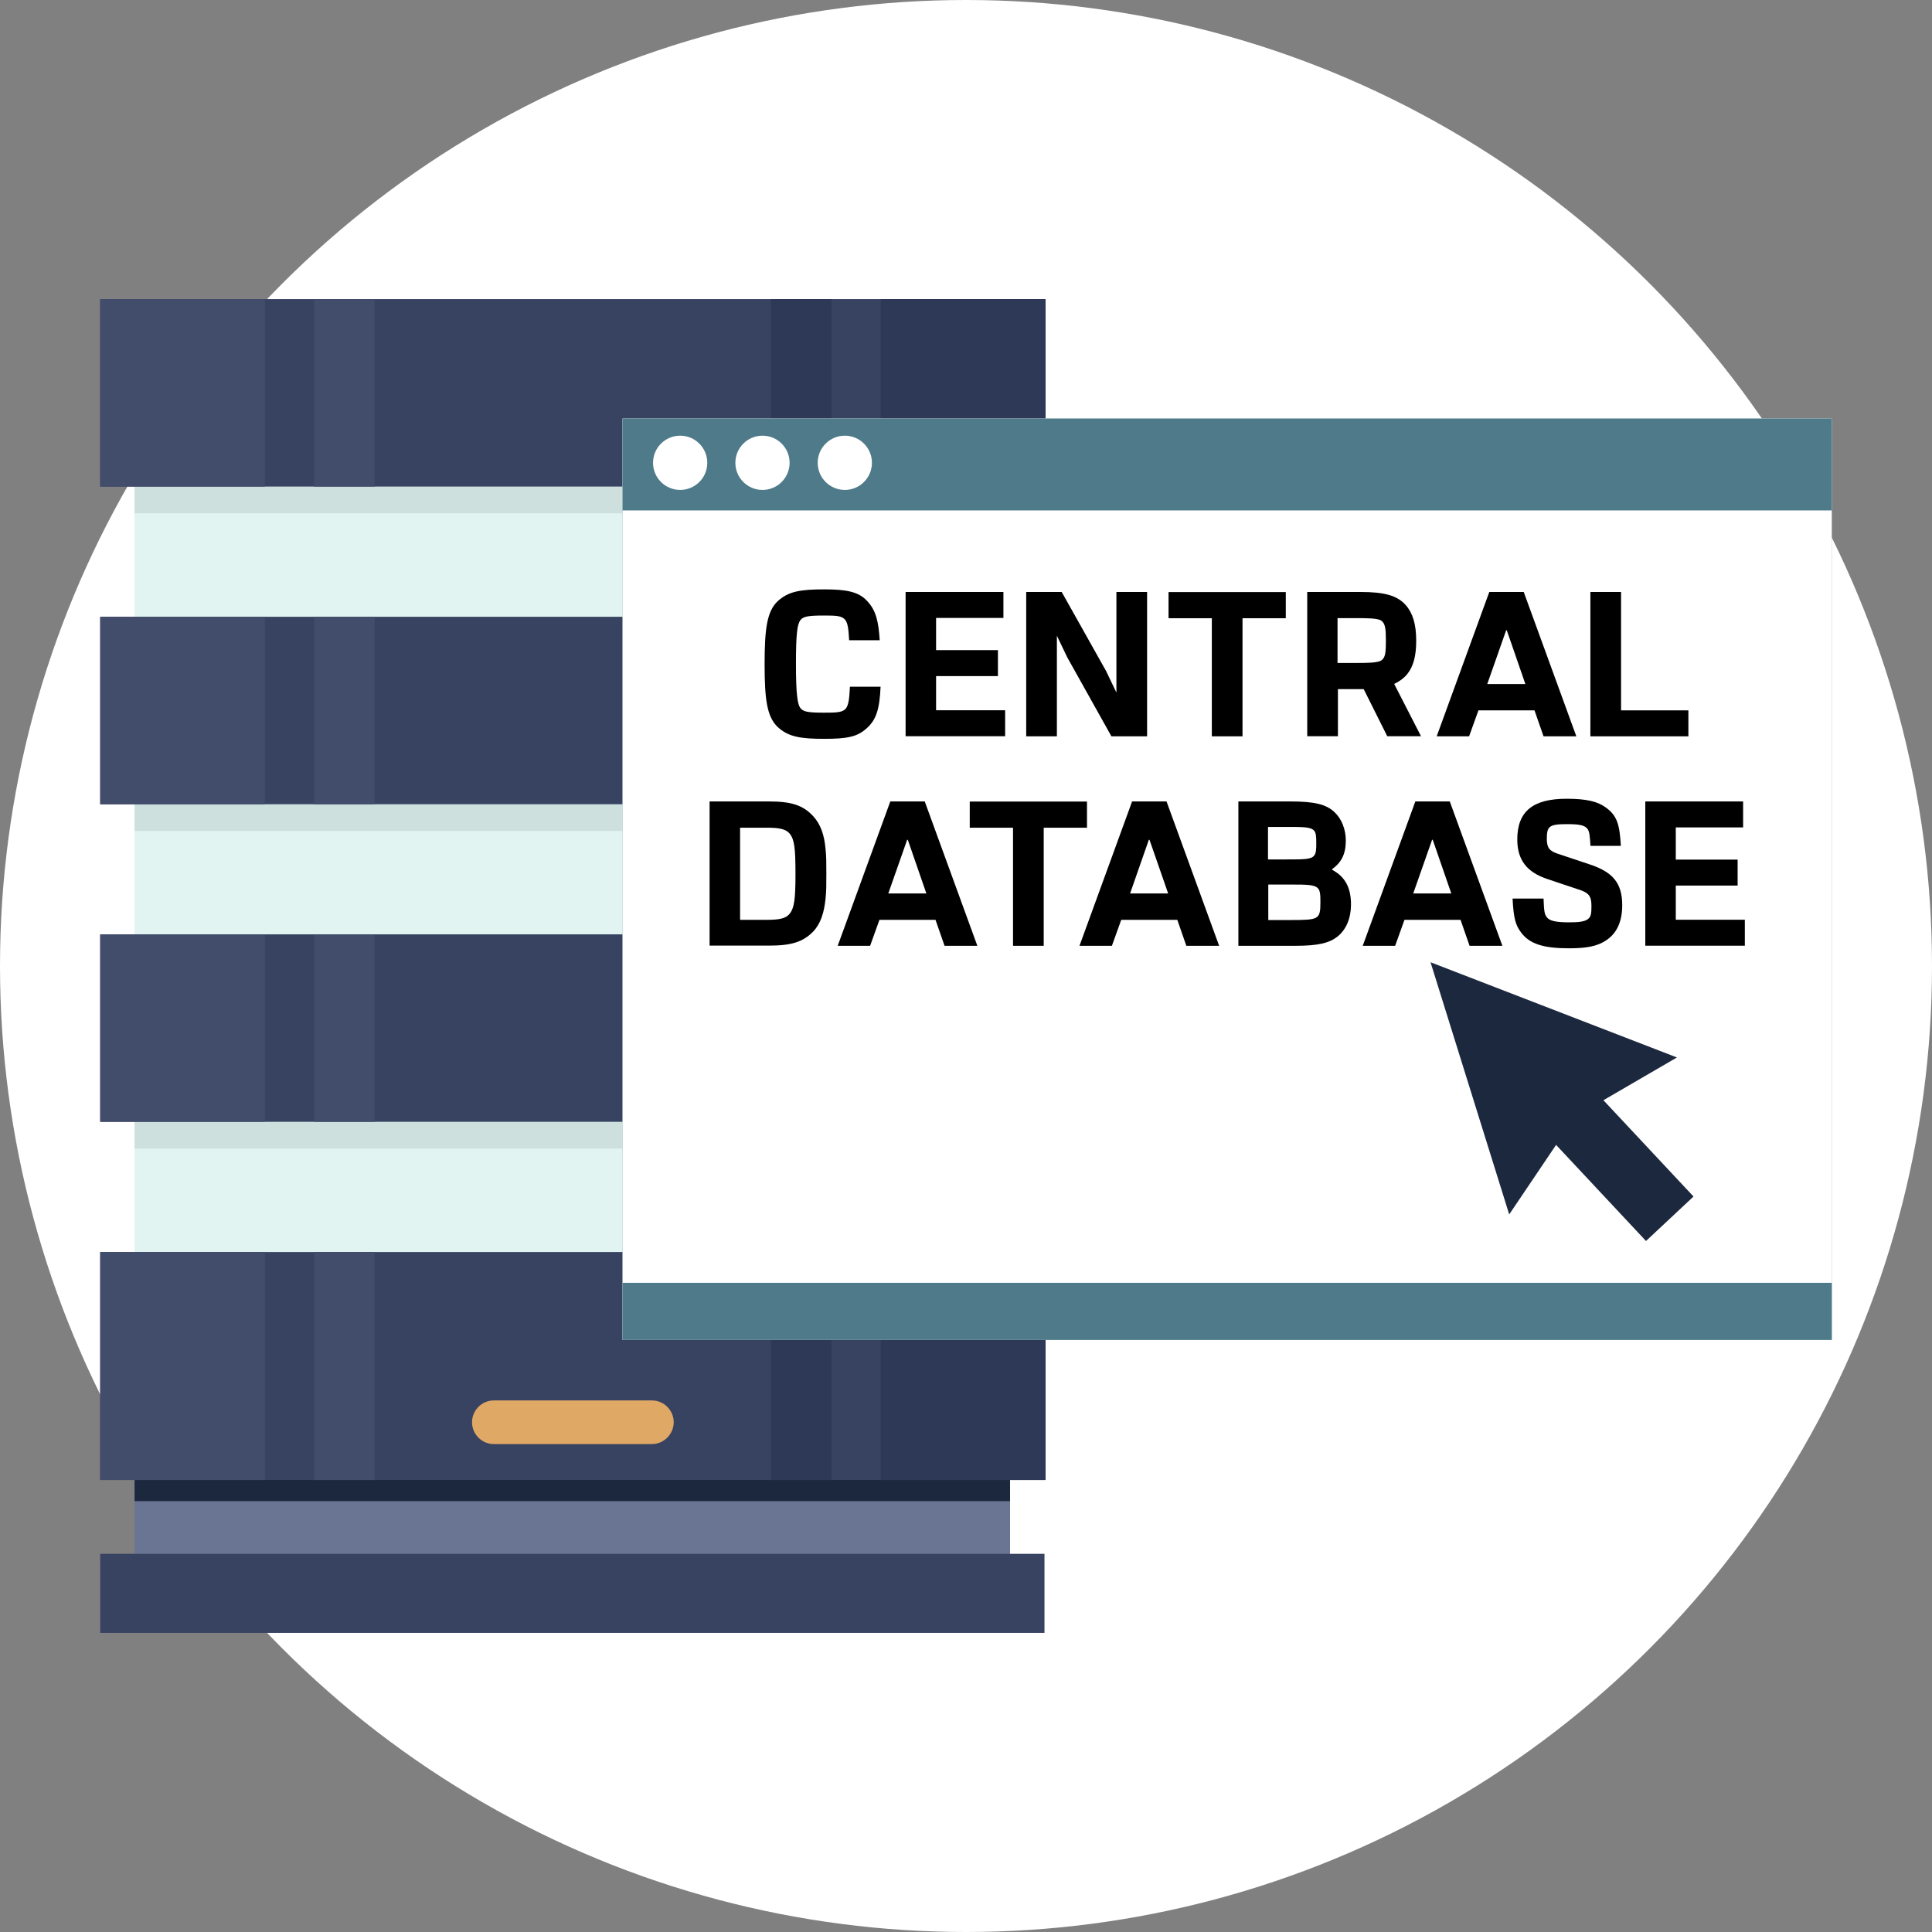 <?xml version="1.0" encoding="utf-8"?>
<!-- Generator: Adobe Illustrator 22.0.1, SVG Export Plug-In . SVG Version: 6.00 Build 0)  -->
<svg version="1.1" id="Layer_1" xmlns="http://www.w3.org/2000/svg" xmlns:xlink="http://www.w3.org/1999/xlink" x="0px" y="0px"
	 viewBox="0 0 2008.8 2008.8" style="enable-background:new 0 0 2008.8 2008.8;" xml:space="preserve">
<rect x="0" y="0" width="2008.8" height="2008.8" fill="#808080" stroke="none"/>
<style type="text/css">
	.st0{fill:#FFFFFF;}
	.st1{fill:#E1F4F2;}
	.st2{fill:#CDE0DE;}
	.st3{fill:#384261;}
	.st4{fill:#2E3857;}
	.st5{fill:#424C6B;}
	.st6{fill:#6A7493;}
	.st7{fill:#1C283E;}
	.st8{fill:#E0A865;}
	.st9{fill:#6C98A7;}
	.st10{fill:#4E7A89;}
</style>
<circle class="st0" cx="1004.4" cy="1004.4" r="1004.4"/>
<g>
	<rect x="139.9" y="490.7" class="st1" width="910.3" height="248.7"/>
	<rect x="139.9" y="490.7" class="st2" width="910.3" height="43"/>
	<g>
		<rect x="104.2" y="311" class="st3" width="982.9" height="194.9"/>
		<rect x="915.8" y="311" class="st4" width="171.3" height="194.9"/>
		<rect x="801.7" y="311" class="st4" width="62.8" height="194.9"/>
		<g>
			<rect x="104.2" y="311" class="st5" width="171.3" height="194.9"/>
			<rect x="326.7" y="311" class="st5" width="62.8" height="194.9"/>
		</g>
	</g>
	<rect x="139.9" y="821" class="st1" width="910.3" height="218.7"/>
	<rect x="139.9" y="821" class="st2" width="910.3" height="43"/>
	<g>
		<rect x="104.2" y="641.3" class="st3" width="982.9" height="194.9"/>
		<rect x="915.8" y="641.3" class="st4" width="171.3" height="194.9"/>
		<rect x="801.7" y="641.3" class="st4" width="62.8" height="194.9"/>
		<g>
			<rect x="104.2" y="641.3" class="st5" width="171.3" height="194.9"/>
			<rect x="326.7" y="641.3" class="st5" width="62.8" height="194.9"/>
		</g>
	</g>
	<rect x="139.9" y="1514.1" class="st6" width="910.3" height="138"/>
	<rect x="139.9" y="1410.8" class="st7" width="910.3" height="150"/>
	<rect x="139.9" y="1151.2" class="st1" width="910.3" height="248.7"/>
	<rect x="139.9" y="1151.2" class="st2" width="910.3" height="43"/>
	<rect x="104.2" y="1301.8" class="st3" width="982.9" height="237"/>
	<rect x="915.8" y="1301.8" class="st4" width="171.3" height="237"/>
	<rect x="801.7" y="1301.8" class="st4" width="62.8" height="237"/>
	<g>
		<rect x="104.2" y="1301.8" class="st5" width="171.3" height="237"/>
		<rect x="326.7" y="1301.8" class="st5" width="62.8" height="237"/>
	</g>
	<g>
		<rect x="104.2" y="971.5" class="st3" width="982.9" height="194.9"/>
		<rect x="915.8" y="971.5" class="st4" width="171.3" height="194.9"/>
		<rect x="801.7" y="971.5" class="st4" width="62.8" height="194.9"/>
		<g>
			<rect x="104.2" y="971.5" class="st5" width="171.3" height="194.9"/>
			<rect x="326.7" y="971.5" class="st5" width="62.8" height="194.9"/>
		</g>
	</g>
	<rect x="104.2" y="1615.6" class="st3" width="981.8" height="82.2"/>
	<path class="st8" d="M677.7,1501.5H513.5c-12.5,0-22.7-10.2-22.7-22.7l0,0c0-12.5,10.2-22.7,22.7-22.7h164.3
		c12.5,0,22.7,10.2,22.7,22.7l0,0C700.4,1491.3,690.2,1501.5,677.7,1501.5z"/>
	<rect x="647.3" y="435.2" class="st9" width="1257.3" height="958"/>
	<rect x="647.3" y="435.2" class="st0" width="1257.3" height="958"/>
	<rect x="647.3" y="1333.8" class="st10" width="1257.3" height="59.4"/>
	<rect x="647.3" y="435.2" class="st10" width="1257.3" height="95.5"/>
	<circle class="st0" cx="707.2" cy="481.2" r="28.2"/>
	<circle class="st0" cx="792.8" cy="481.2" r="28.2"/>
	<circle class="st0" cx="878.4" cy="481.2" r="28.2"/>
	<path d="M882.9,665.7c-0.7-11.2-1.1-18.9-5.2-22.3c-3.4-3.2-9.4-3.4-20.9-3.4c-17.3,0-21.6,1.1-24.5,4.7
		c-3.4,4.3-4.7,14.6-4.7,45.7c0,31.3,1.6,42.1,4.7,45.9c2.9,3.6,7.2,4.7,24.5,4.7c12.4,0,18.4-0.2,22-3.6c3.8-3.6,4.3-12.1,4.9-23.4
		h31.9c-1.1,24.1-4.7,34.4-14.4,43.2c-9.7,8.8-19.8,11-44.1,11c-24.7,0-37.6-2-48.8-12.6c-10.8-10.6-13.3-28.3-13.3-65
		c0-36.9,2.5-54.7,13.3-65.2c11.2-10.6,24.1-12.6,48.8-12.6c23.2,0,36,2.5,44.8,12.4c9,9.7,11.5,20.9,12.8,40.5H882.9z"/>
	<path d="M1043.3,642.5h-70v33.5h64.3v27h-64.3v35.5h71.8v27H941.6V615.5h101.7V642.5z"/>
	<path d="M1155.6,765.6l-45.9-82.1l-10.8-22.5v104.6H1067V615.5h36.9l46.1,82.1l10.8,22.5V615.5h31.9v150.1H1155.6z"/>
	<path d="M1336.9,642.8h-45v122.8H1260V642.8h-45v-27.2h121.9V642.8z"/>
	<path d="M1359.2,615.5h55.3c25.4,0,38.2,3.8,47,13.5c7.4,8.3,11,20,11,37.1c0,16-2.9,26.8-9.4,34.9c-3.6,4.3-8.1,7.6-13.5,10.1
		l27.9,54.4h-35.1l-24.5-49h-26.8v49h-31.9V615.5z M1390.7,689.3h19.1c11.5,0,22.7,0,26.5-2.7c4.1-2.7,4.7-8.3,4.7-20.5
		s-0.7-17.8-4.7-20.7c-3.6-2.7-15.3-2.7-26.5-2.7h-19.1V689.3z"/>
	<path d="M1604.9,765.6l-9.4-27h-58.3l-9.7,27h-33.7l54.7-150.1h35.8l54.7,150.1H1604.9z M1566.7,655.4h-0.7l-19.6,55.8h39.6
		L1566.7,655.4z"/>
	<path d="M1685.5,615.5v123.1h70v27h-101.9V615.5H1685.5z"/>
	<g>
		<path d="M737.8,983.4V833.3h61.6c23.2,0,35.5,3.8,46.1,15.3c7.9,8.6,11.5,19.6,12.8,33.5c0.9,7.4,0.9,15.3,0.9,26.5
			c0,11,0,18.9-0.9,26.3c-1.4,13.7-4.9,25.2-12.6,33.5c-10.8,11.2-23.2,14.8-46.3,14.8H737.8z M769.5,956.4h28.1
			c13.3,0,19.6-1.6,23.4-6.3c4.9-6.1,6.1-15.3,6.1-41.6c0-26.5-1.1-35.8-6.1-41.8c-3.8-4.5-10.1-6.1-23.4-6.1h-28.1V956.4z"/>
		<path d="M982.1,983.4l-9.4-27h-58.3l-9.7,27H871l54.7-150.1h35.8l54.7,150.1H982.1z M943.9,873.2h-0.7L923.6,929h39.6L943.9,873.2
			z"/>
		<path d="M1130.2,860.6h-45v122.8h-31.9V860.6h-45v-27.2h121.9V860.6z"/>
		<path d="M1233.5,983.4l-9.4-27h-58.3l-9.7,27h-33.7l54.7-150.1h35.8l54.7,150.1H1233.5z M1195.2,873.2h-0.7L1175,929h39.6
			L1195.2,873.2z"/>
		<path d="M1341.5,833.3c25,0,37.3,2.9,45.9,11c7.6,7,11.9,18,11.9,29.7c0,13.7-4.3,22.5-14.2,29.7v0.7c13.3,7,19.6,18.4,19.6,36
			c0,14.2-4.9,25.9-13.7,33.1c-8.8,7.2-20.9,9.9-44.5,9.9h-58.9V833.3H1341.5z M1318.5,893.6h18.9c18.9,0,26.3,0,29.2-4.3
			c1.8-2.5,2-6.3,2-12.4c0-7-0.2-11.2-2.5-13.5c-3.6-3.6-11.2-3.6-28.8-3.6h-18.9V893.6z M1318.7,956.6h23.4
			c14.6,0,22.3-0.2,26.3-2.5s4.5-7,4.5-15.8c0-7.9-0.2-12.4-2.7-14.8c-3.4-3.6-11-3.8-28.1-3.8h-23.4V956.6z"/>
		<path d="M1528,983.4l-9.4-27h-58.3l-9.7,27h-33.7l54.7-150.1h35.8l54.7,150.1H1528z M1489.7,873.2h-0.7l-19.6,55.8h39.6
			L1489.7,873.2z"/>
		<path d="M1653.7,879.7c-0.7-10.8-0.9-15.7-3.8-18.7c-3.1-2.9-7.6-4.1-20.5-4.1c-18.7,0-21.1,2.2-21.1,15.3
			c0,9.2,2.7,12.8,12.1,15.7l31.7,10.6c25.2,8.1,34.6,20,34.6,42.7c0,17.5-5.9,29.7-17.3,36.9c-8.6,5.6-19.3,7.9-38,7.9
			c-27,0-40.9-4.7-49.7-16.2c-5.6-7.6-7.9-13.7-9-35.5h32.2c0.5,12.6,0.9,16,3.2,19.1c2.7,4.1,9.7,5.6,23.4,5.6
			c10.1,0,16.4-0.7,19.8-3.6c3.1-2.5,3.4-6.1,3.4-13.7c0-9.9-2.7-13.5-13.5-16.9l-31.7-10.6c-22-7.2-31.9-20-31.9-41.4
			c0-29,16-42.3,51.3-42.3c20.9,0,32.4,2.9,40.9,9.2c11.9,8.6,14.2,18.2,15.5,39.8H1653.7z"/>
		<path d="M1812.4,860.3h-70v33.5h64.3v27h-64.3v35.5h71.8v27h-103.5V833.3h101.7V860.3z"/>
	</g>
	<g>
		<polygon class="st7" points="1743.6,1099.5 1637.7,1161.1 1569.2,1262.7 1487.4,1000.5 		"/>
		
			<rect x="1638.4" y="1103.5" transform="matrix(0.73 -0.683 0.683 0.73 -367.318 1465.903)" class="st7" width="67.7" height="188.9"/>
	</g>
</g>
</svg>

